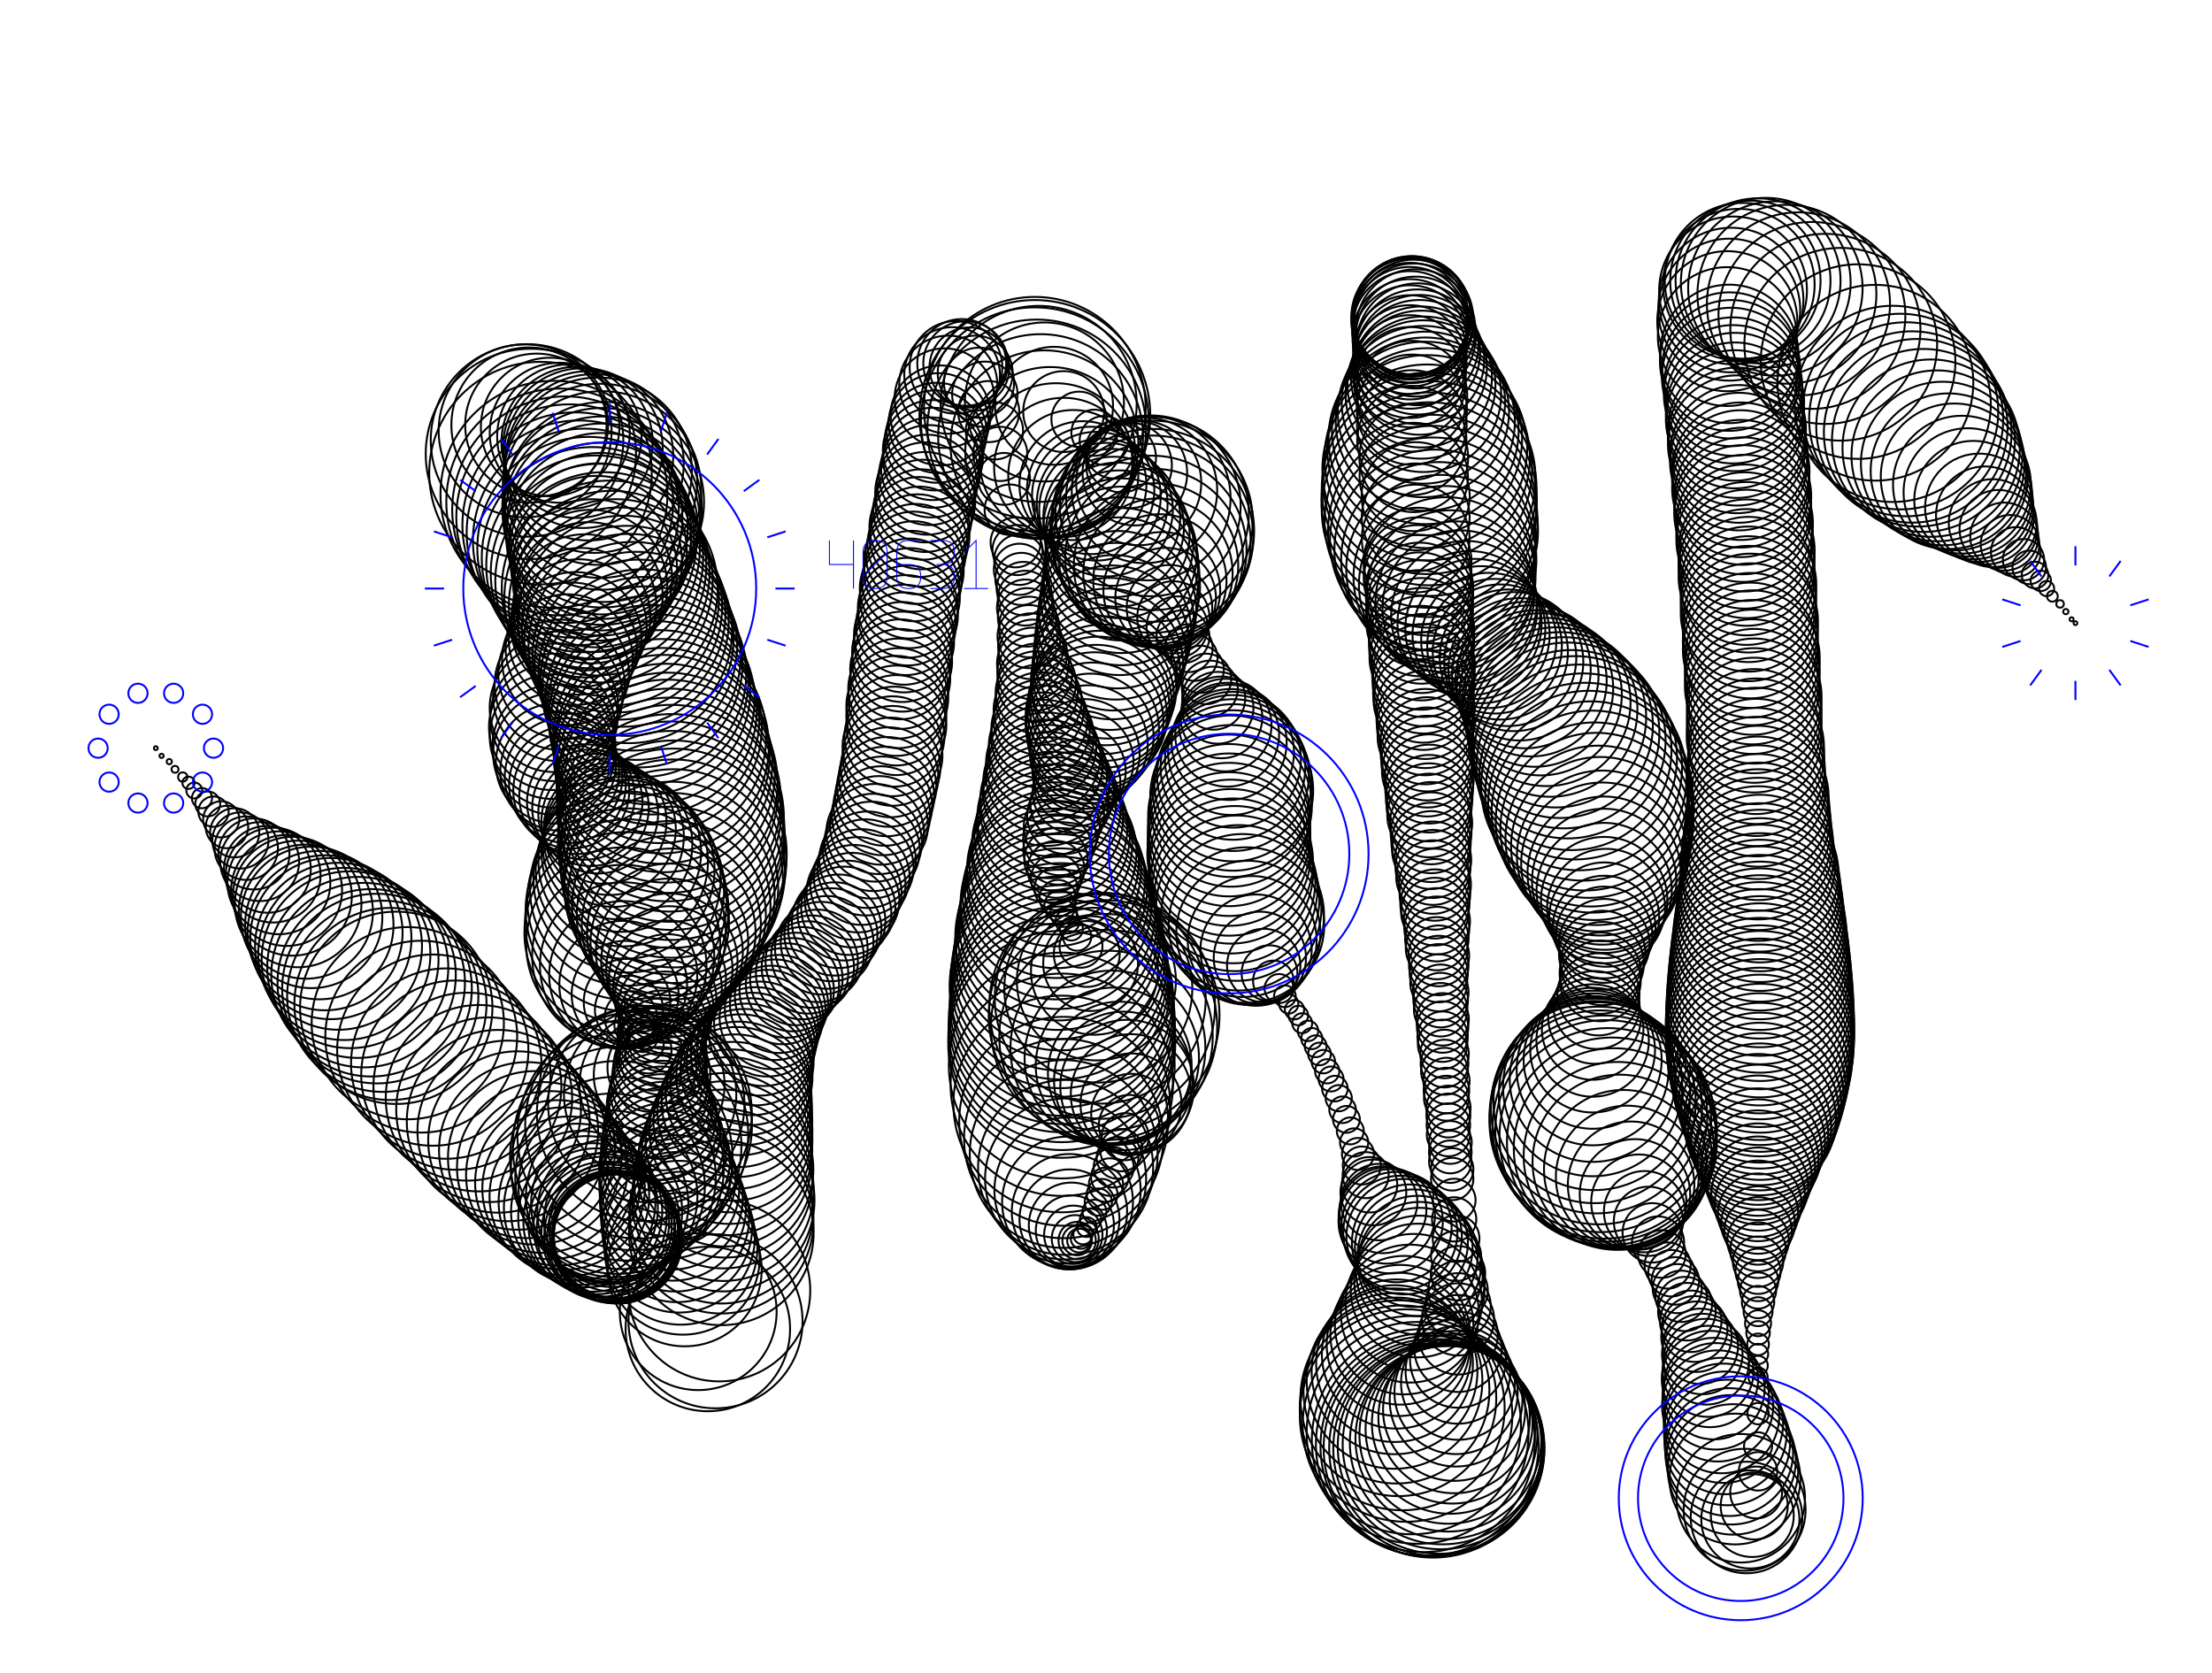 <svg version="1.1" width="1150" height="870" xmlns="http://www.w3.org/2000/svg">
  <!-- Seed: 4856782875531384597 -->
  <g stroke="black" fill="none">
    <circle cx="81" cy="389.0" r="1"/>
    <circle cx="84.0" cy="393.0" r="1.09"/>
    <circle cx="88.0" cy="396.0" r="1.36"/>
    <circle cx="91.0" cy="400.0" r="1.8"/>
    <circle cx="95.0" cy="404.0" r="2.41"/>
    <circle cx="98.0" cy="407.0" r="3.2"/>
    <circle cx="101.0" cy="411.0" r="4.14"/>
    <circle cx="105.0" cy="415.0" r="5.25"/>
    <circle cx="108.0" cy="418.0" r="6.49"/>
    <circle cx="111.0" cy="422.0" r="7.88"/>
    <circle cx="115.0" cy="426.0" r="9.4"/>
    <circle cx="118.0" cy="430.0" r="11.03"/>
    <circle cx="122.0" cy="433.0" r="12.77"/>
    <circle cx="125.0" cy="437.0" r="14.6"/>
    <circle cx="128.0" cy="441.0" r="16.51"/>
    <circle cx="132.0" cy="444.0" r="18.49"/>
    <circle cx="135.0" cy="448.0" r="20.51"/>
    <circle cx="139.0" cy="452.0" r="22.58"/>
    <circle cx="142.0" cy="455.0" r="24.66"/>
    <circle cx="145.0" cy="459.0" r="26.75"/>
    <circle cx="149.0" cy="463.0" r="28.83"/>
    <circle cx="152.0" cy="466.0" r="30.89"/>
    <circle cx="155.0" cy="470.0" r="32.91"/>
    <circle cx="159.0" cy="474.0" r="34.87"/>
    <circle cx="162.0" cy="477.0" r="36.77"/>
    <circle cx="166.0" cy="481.0" r="38.58"/>
    <circle cx="169.0" cy="485.0" r="40.3"/>
    <circle cx="172.0" cy="488.0" r="41.91"/>
    <circle cx="176.0" cy="492.0" r="43.4"/>
    <circle cx="179.0" cy="496.0" r="44.76"/>
    <circle cx="182.0" cy="499.0" r="45.98"/>
    <circle cx="186.0" cy="503.0" r="47.06"/>
    <circle cx="189.0" cy="507.0" r="47.97"/>
    <circle cx="193.0" cy="511.0" r="48.72"/>
    <circle cx="196.0" cy="514.0" r="49.3"/>
    <circle cx="199.0" cy="518.0" r="49.71"/>
    <circle cx="203.0" cy="522.0" r="49.94"/>
    <circle cx="206.0" cy="524.0" r="50"/>
    <circle cx="212.0" cy="532.0" r="49.97"/>
    <circle cx="219.0" cy="539.0" r="49.87"/>
    <circle cx="225.0" cy="546.0" r="49.71"/>
    <circle cx="232.0" cy="553.0" r="49.49"/>
    <circle cx="237.0" cy="559.0" r="49.2"/>
    <circle cx="243.0" cy="565.0" r="48.86"/>
    <circle cx="249.0" cy="571.0" r="48.46"/>
    <circle cx="254.0" cy="577.0" r="48.01"/>
    <circle cx="259.0" cy="583.0" r="47.51"/>
    <circle cx="264.0" cy="588.0" r="46.96"/>
    <circle cx="269.0" cy="593.0" r="46.38"/>
    <circle cx="274.0" cy="598.0" r="45.75"/>
    <circle cx="278.0" cy="602.0" r="45.09"/>
    <circle cx="282.0" cy="607.0" r="44.41"/>
    <circle cx="286.0" cy="611.0" r="43.7"/>
    <circle cx="290.0" cy="615.0" r="42.98"/>
    <circle cx="293.0" cy="618.0" r="42.24"/>
    <circle cx="296.0" cy="622.0" r="41.5"/>
    <circle cx="300.0" cy="625.0" r="40.76"/>
    <circle cx="302.0" cy="628.0" r="40.02"/>
    <circle cx="305.0" cy="630.0" r="39.3"/>
    <circle cx="308.0" cy="633.0" r="38.59"/>
    <circle cx="310.0" cy="635.0" r="37.91"/>
    <circle cx="312.0" cy="637.0" r="37.25"/>
    <circle cx="314.0" cy="638.0" r="36.62"/>
    <circle cx="315.0" cy="640.0" r="36.04"/>
    <circle cx="317.0" cy="641.0" r="35.49"/>
    <circle cx="318.0" cy="642.0" r="34.99"/>
    <circle cx="319.0" cy="643.0" r="34.54"/>
    <circle cx="320.0" cy="643.0" r="34.14"/>
    <circle cx="321.0" cy="644.0" r="33.8"/>
    <circle cx="321.0" cy="644.0" r="33.51"/>
    <circle cx="321.0" cy="644.0" r="33.29"/>
    <circle cx="321.0" cy="643.0" r="33.13"/>
    <circle cx="321.0" cy="642.0" r="33.03"/>
    <circle cx="320.0" cy="642.0" r="33"/>
    <circle cx="319.0" cy="638.0" r="33.55"/>
    <circle cx="318.0" cy="634.0" r="35.14"/>
    <circle cx="317.0" cy="630.0" r="37.66"/>
    <circle cx="317.0" cy="626.0" r="40.89"/>
    <circle cx="318.0" cy="622.0" r="44.58"/>
    <circle cx="318.0" cy="617.0" r="48.42"/>
    <circle cx="320.0" cy="612.0" r="52.11"/>
    <circle cx="321.0" cy="607.0" r="55.34"/>
    <circle cx="323.0" cy="602.0" r="57.86"/>
    <circle cx="326.0" cy="596.0" r="59.45"/>
    <circle cx="329.0" cy="590.0" r="60"/>
    <circle cx="332.0" cy="585.0" r="58.95"/>
    <circle cx="335.0" cy="579.0" r="55.87"/>
    <circle cx="336.0" cy="574.0" r="51.03"/>
    <circle cx="338.0" cy="569.0" r="44.8"/>
    <circle cx="339.0" cy="564.0" r="37.7"/>
    <circle cx="339.0" cy="559.0" r="30.3"/>
    <circle cx="339.0" cy="555.0" r="23.2"/>
    <circle cx="339.0" cy="550.0" r="16.97"/>
    <circle cx="337.0" cy="546.0" r="12.13"/>
    <circle cx="336.0" cy="543.0" r="9.05"/>
    <circle cx="334.0" cy="539.0" r="8"/>
    <circle cx="332.0" cy="536.0" r="8.65"/>
    <circle cx="330.0" cy="533.0" r="10.58"/>
    <circle cx="328.0" cy="529.0" r="13.66"/>
    <circle cx="327.0" cy="525.0" r="17.72"/>
    <circle cx="326.0" cy="521.0" r="22.52"/>
    <circle cx="325.0" cy="517.0" r="27.79"/>
    <circle cx="324.0" cy="512.0" r="33.21"/>
    <circle cx="324.0" cy="507.0" r="38.48"/>
    <circle cx="324.0" cy="502.0" r="43.28"/>
    <circle cx="324.0" cy="497.0" r="47.34"/>
    <circle cx="324.0" cy="491.0" r="50.42"/>
    <circle cx="325.0" cy="485.0" r="52.35"/>
    <circle cx="326.0" cy="479.0" r="53"/>
    <circle cx="326.0" cy="473.0" r="52.71"/>
    <circle cx="326.0" cy="468.0" r="51.86"/>
    <circle cx="326.0" cy="462.0" r="50.49"/>
    <circle cx="326.0" cy="457.0" r="48.67"/>
    <circle cx="325.0" cy="452.0" r="46.49"/>
    <circle cx="324.0" cy="448.0" r="44.06"/>
    <circle cx="323.0" cy="443.0" r="41.5"/>
    <circle cx="321.0" cy="439.0" r="38.94"/>
    <circle cx="319.0" cy="435.0" r="36.51"/>
    <circle cx="317.0" cy="431.0" r="34.33"/>
    <circle cx="314.0" cy="427.0" r="32.51"/>
    <circle cx="311.0" cy="423.0" r="31.14"/>
    <circle cx="307.0" cy="420.0" r="30.29"/>
    <circle cx="304.0" cy="417.0" r="30"/>
    <circle cx="300.0" cy="414.0" r="30.04"/>
    <circle cx="297.0" cy="411.0" r="30.15"/>
    <circle cx="295.0" cy="408.0" r="30.34"/>
    <circle cx="293.0" cy="404.0" r="30.59"/>
    <circle cx="291.0" cy="401.0" r="30.89"/>
    <circle cx="289.0" cy="397.0" r="31.23"/>
    <circle cx="288.0" cy="392.0" r="31.61"/>
    <circle cx="288.0" cy="388.0" r="32.0"/>
    <circle cx="287.0" cy="383.0" r="32.39"/>
    <circle cx="287.0" cy="378.0" r="32.77"/>
    <circle cx="288.0" cy="373.0" r="33.11"/>
    <circle cx="288.0" cy="368.0" r="33.41"/>
    <circle cx="290.0" cy="362.0" r="33.66"/>
    <circle cx="291.0" cy="356.0" r="33.85"/>
    <circle cx="293.0" cy="350.0" r="33.96"/>
    <circle cx="295.0" cy="343.0" r="34"/>
    <circle cx="297.0" cy="337.0" r="34.14"/>
    <circle cx="299.0" cy="332.0" r="34.54"/>
    <circle cx="301.0" cy="326.0" r="35.21"/>
    <circle cx="302.0" cy="321.0" r="36.11"/>
    <circle cx="304.0" cy="315.0" r="37.21"/>
    <circle cx="306.0" cy="310.0" r="38.5"/>
    <circle cx="307.0" cy="305.0" r="39.92"/>
    <circle cx="308.0" cy="301.0" r="41.44"/>
    <circle cx="309.0" cy="296.0" r="43.0"/>
    <circle cx="310.0" cy="292.0" r="44.56"/>
    <circle cx="311.0" cy="287.0" r="46.08"/>
    <circle cx="312.0" cy="283.0" r="47.5"/>
    <circle cx="312.0" cy="279.0" r="48.79"/>
    <circle cx="313.0" cy="275.0" r="49.89"/>
    <circle cx="313.0" cy="271.0" r="50.79"/>
    <circle cx="313.0" cy="268.0" r="51.46"/>
    <circle cx="313.0" cy="264.0" r="51.86"/>
    <circle cx="314.0" cy="261.0" r="52"/>
    <circle cx="313.0" cy="255.0" r="51.61"/>
    <circle cx="312.0" cy="250.0" r="50.47"/>
    <circle cx="311.0" cy="245.0" r="48.7"/>
    <circle cx="309.0" cy="241.0" r="46.47"/>
    <circle cx="306.0" cy="237.0" r="44.0"/>
    <circle cx="303.0" cy="233.0" r="41.53"/>
    <circle cx="300.0" cy="230.0" r="39.3"/>
    <circle cx="296.0" cy="227.0" r="37.53"/>
    <circle cx="291.0" cy="225.0" r="36.39"/>
    <circle cx="286.0" cy="222.0" r="36"/>
    <circle cx="279.0" cy="221.0" r="37.14"/>
    <circle cx="275.0" cy="221.0" r="40.33"/>
    <circle cx="273.0" cy="224.0" r="44.94"/>
    <circle cx="274.0" cy="229.0" r="50.06"/>
    <circle cx="276.0" cy="236.0" r="54.67"/>
    <circle cx="281.0" cy="246.0" r="57.86"/>
    <circle cx="288.0" cy="257.0" r="59"/>
    <circle cx="291.0" cy="261.0" r="58.97"/>
    <circle cx="294.0" cy="265.0" r="58.9"/>
    <circle cx="296.0" cy="269.0" r="58.77"/>
    <circle cx="299.0" cy="273.0" r="58.6"/>
    <circle cx="301.0" cy="277.0" r="58.39"/>
    <circle cx="304.0" cy="281.0" r="58.14"/>
    <circle cx="306.0" cy="285.0" r="57.85"/>
    <circle cx="308.0" cy="290.0" r="57.54"/>
    <circle cx="310.0" cy="294.0" r="57.2"/>
    <circle cx="312.0" cy="298.0" r="56.86"/>
    <circle cx="314.0" cy="302.0" r="56.5"/>
    <circle cx="317.0" cy="306.0" r="56.14"/>
    <circle cx="318.0" cy="311.0" r="55.8"/>
    <circle cx="320.0" cy="315.0" r="55.46"/>
    <circle cx="322.0" cy="319.0" r="55.15"/>
    <circle cx="324.0" cy="323.0" r="54.86"/>
    <circle cx="326.0" cy="328.0" r="54.61"/>
    <circle cx="327.0" cy="332.0" r="54.4"/>
    <circle cx="329.0" cy="336.0" r="54.23"/>
    <circle cx="331.0" cy="341.0" r="54.1"/>
    <circle cx="332.0" cy="345.0" r="54.03"/>
    <circle cx="334.0" cy="350.0" r="54"/>
    <circle cx="335.0" cy="354.0" r="54.03"/>
    <circle cx="336.0" cy="359.0" r="54.12"/>
    <circle cx="338.0" cy="364.0" r="54.27"/>
    <circle cx="339.0" cy="369.0" r="54.48"/>
    <circle cx="340.0" cy="374.0" r="54.73"/>
    <circle cx="341.0" cy="378.0" r="55.03"/>
    <circle cx="343.0" cy="383.0" r="55.37"/>
    <circle cx="344.0" cy="388.0" r="55.73"/>
    <circle cx="344.0" cy="393.0" r="56.11"/>
    <circle cx="345.0" cy="397.0" r="56.5"/>
    <circle cx="346.0" cy="402.0" r="56.89"/>
    <circle cx="347.0" cy="407.0" r="57.27"/>
    <circle cx="347.0" cy="411.0" r="57.63"/>
    <circle cx="348.0" cy="416.0" r="57.97"/>
    <circle cx="348.0" cy="421.0" r="58.27"/>
    <circle cx="349.0" cy="425.0" r="58.52"/>
    <circle cx="349.0" cy="430.0" r="58.73"/>
    <circle cx="349.0" cy="434.0" r="58.88"/>
    <circle cx="349.0" cy="439.0" r="58.97"/>
    <circle cx="350.0" cy="444.0" r="59"/>
    <circle cx="350.0" cy="448.0" r="58.78"/>
    <circle cx="350.0" cy="453.0" r="58.12"/>
    <circle cx="350.0" cy="457.0" r="57.04"/>
    <circle cx="349.0" cy="462.0" r="55.56"/>
    <circle cx="349.0" cy="466.0" r="53.73"/>
    <circle cx="349.0" cy="471.0" r="51.58"/>
    <circle cx="349.0" cy="476.0" r="49.17"/>
    <circle cx="349.0" cy="481.0" r="46.56"/>
    <circle cx="349.0" cy="485.0" r="43.82"/>
    <circle cx="348.0" cy="490.0" r="41.0"/>
    <circle cx="348.0" cy="495.0" r="38.18"/>
    <circle cx="348.0" cy="500.0" r="35.44"/>
    <circle cx="348.0" cy="504.0" r="32.83"/>
    <circle cx="347.0" cy="509.0" r="30.42"/>
    <circle cx="347.0" cy="514.0" r="28.27"/>
    <circle cx="346.0" cy="519.0" r="26.44"/>
    <circle cx="346.0" cy="524.0" r="24.96"/>
    <circle cx="346.0" cy="529.0" r="23.88"/>
    <circle cx="345.0" cy="534.0" r="23.22"/>
    <circle cx="344.0" cy="538.0" r="23"/>
    <circle cx="344.0" cy="542.0" r="23.06"/>
    <circle cx="344.0" cy="546.0" r="23.25"/>
    <circle cx="344.0" cy="550.0" r="23.55"/>
    <circle cx="343.0" cy="554.0" r="23.97"/>
    <circle cx="343.0" cy="558.0" r="24.5"/>
    <circle cx="343.0" cy="563.0" r="25.14"/>
    <circle cx="343.0" cy="567.0" r="25.86"/>
    <circle cx="343.0" cy="571.0" r="26.67"/>
    <circle cx="343.0" cy="575.0" r="27.55"/>
    <circle cx="344.0" cy="580.0" r="28.49"/>
    <circle cx="344.0" cy="584.0" r="29.47"/>
    <circle cx="344.0" cy="589.0" r="30.48"/>
    <circle cx="345.0" cy="594.0" r="31.5"/>
    <circle cx="345.0" cy="598.0" r="32.52"/>
    <circle cx="346.0" cy="603.0" r="33.53"/>
    <circle cx="346.0" cy="608.0" r="34.51"/>
    <circle cx="347.0" cy="613.0" r="35.45"/>
    <circle cx="348.0" cy="618.0" r="36.33"/>
    <circle cx="349.0" cy="623.0" r="37.14"/>
    <circle cx="350.0" cy="628.0" r="37.86"/>
    <circle cx="351.0" cy="633.0" r="38.5"/>
    <circle cx="352.0" cy="638.0" r="39.03"/>
    <circle cx="353.0" cy="643.0" r="39.45"/>
    <circle cx="354.0" cy="649.0" r="39.75"/>
    <circle cx="355.0" cy="654.0" r="39.94"/>
    <circle cx="356.0" cy="660.0" r="40"/>
    <circle cx="363.0" cy="682.0" r="40.76"/>
    <circle cx="368.0" cy="691.0" r="42.76"/>
    <circle cx="372.0" cy="687.0" r="45.24"/>
    <circle cx="374.0" cy="671.0" r="47.24"/>
    <circle cx="375.0" cy="641.0" r="48"/>
    <circle cx="375.0" cy="635.0" r="47.94"/>
    <circle cx="375.0" cy="630.0" r="47.75"/>
    <circle cx="376.0" cy="624.0" r="47.45"/>
    <circle cx="376.0" cy="619.0" r="47.03"/>
    <circle cx="376.0" cy="613.0" r="46.49"/>
    <circle cx="377.0" cy="608.0" r="45.85"/>
    <circle cx="377.0" cy="603.0" r="45.11"/>
    <circle cx="378.0" cy="598.0" r="44.27"/>
    <circle cx="379.0" cy="593.0" r="43.35"/>
    <circle cx="380.0" cy="588.0" r="42.35"/>
    <circle cx="381.0" cy="583.0" r="41.28"/>
    <circle cx="382.0" cy="578.0" r="40.17"/>
    <circle cx="383.0" cy="573.0" r="39.01"/>
    <circle cx="384.0" cy="569.0" r="37.82"/>
    <circle cx="385.0" cy="564.0" r="36.61"/>
    <circle cx="387.0" cy="560.0" r="35.39"/>
    <circle cx="388.0" cy="556.0" r="34.18"/>
    <circle cx="390.0" cy="552.0" r="32.99"/>
    <circle cx="391.0" cy="548.0" r="31.83"/>
    <circle cx="393.0" cy="544.0" r="30.72"/>
    <circle cx="395.0" cy="540.0" r="29.65"/>
    <circle cx="397.0" cy="536.0" r="28.65"/>
    <circle cx="399.0" cy="532.0" r="27.73"/>
    <circle cx="401.0" cy="529.0" r="26.89"/>
    <circle cx="403.0" cy="525.0" r="26.15"/>
    <circle cx="405.0" cy="522.0" r="25.51"/>
    <circle cx="407.0" cy="518.0" r="24.97"/>
    <circle cx="409.0" cy="515.0" r="24.55"/>
    <circle cx="412.0" cy="512.0" r="24.25"/>
    <circle cx="414.0" cy="509.0" r="24.06"/>
    <circle cx="417.0" cy="506.0" r="24"/>
    <circle cx="420.0" cy="503.0" r="24.01"/>
    <circle cx="422.0" cy="500.0" r="24.02"/>
    <circle cx="425.0" cy="497.0" r="24.05"/>
    <circle cx="427.0" cy="493.0" r="24.09"/>
    <circle cx="430.0" cy="490.0" r="24.13"/>
    <circle cx="432.0" cy="486.0" r="24.19"/>
    <circle cx="434.0" cy="483.0" r="24.26"/>
    <circle cx="436.0" cy="479.0" r="24.33"/>
    <circle cx="439.0" cy="475.0" r="24.41"/>
    <circle cx="441.0" cy="472.0" r="24.5"/>
    <circle cx="443.0" cy="468.0" r="24.59"/>
    <circle cx="444.0" cy="464.0" r="24.69"/>
    <circle cx="446.0" cy="460.0" r="24.79"/>
    <circle cx="448.0" cy="456.0" r="24.9"/>
    <circle cx="450.0" cy="451.0" r="25.0"/>
    <circle cx="451.0" cy="447.0" r="25.1"/>
    <circle cx="453.0" cy="442.0" r="25.21"/>
    <circle cx="454.0" cy="438.0" r="25.31"/>
    <circle cx="455.0" cy="433.0" r="25.41"/>
    <circle cx="457.0" cy="429.0" r="25.5"/>
    <circle cx="458.0" cy="424.0" r="25.59"/>
    <circle cx="459.0" cy="419.0" r="25.67"/>
    <circle cx="460.0" cy="414.0" r="25.74"/>
    <circle cx="461.0" cy="409.0" r="25.81"/>
    <circle cx="462.0" cy="404.0" r="25.87"/>
    <circle cx="463.0" cy="399.0" r="25.91"/>
    <circle cx="464.0" cy="393.0" r="25.95"/>
    <circle cx="464.0" cy="388.0" r="25.98"/>
    <circle cx="465.0" cy="383.0" r="25.99"/>
    <circle cx="466.0" cy="377.0" r="26"/>
    <circle cx="466.0" cy="372.0" r="26.0"/>
    <circle cx="466.0" cy="367.0" r="26.0"/>
    <circle cx="467.0" cy="363.0" r="26.0"/>
    <circle cx="467.0" cy="358.0" r="26.0"/>
    <circle cx="468.0" cy="353.0" r="26.0"/>
    <circle cx="468.0" cy="348.0" r="26.0"/>
    <circle cx="469.0" cy="344.0" r="26.0"/>
    <circle cx="469.0" cy="339.0" r="26.0"/>
    <circle cx="470.0" cy="334.0" r="26.0"/>
    <circle cx="470.0" cy="330.0" r="26.0"/>
    <circle cx="471.0" cy="325.0" r="26.0"/>
    <circle cx="472.0" cy="320.0" r="26.0"/>
    <circle cx="472.0" cy="316.0" r="26.0"/>
    <circle cx="473.0" cy="311.0" r="26.0"/>
    <circle cx="473.0" cy="306.0" r="26.0"/>
    <circle cx="474.0" cy="302.0" r="26.0"/>
    <circle cx="475.0" cy="297.0" r="26.0"/>
    <circle cx="475.0" cy="292.0" r="26.0"/>
    <circle cx="476.0" cy="288.0" r="26.0"/>
    <circle cx="477.0" cy="283.0" r="26.0"/>
    <circle cx="478.0" cy="279.0" r="26.0"/>
    <circle cx="478.0" cy="274.0" r="26.0"/>
    <circle cx="479.0" cy="270.0" r="26.0"/>
    <circle cx="480.0" cy="265.0" r="26.0"/>
    <circle cx="481.0" cy="261.0" r="26.0"/>
    <circle cx="481.0" cy="256.0" r="26.0"/>
    <circle cx="482.0" cy="252.0" r="26.0"/>
    <circle cx="483.0" cy="247.0" r="26.0"/>
    <circle cx="484.0" cy="243.0" r="26.0"/>
    <circle cx="485.0" cy="238.0" r="26.0"/>
    <circle cx="485.0" cy="234.0" r="26.0"/>
    <circle cx="486.0" cy="229.0" r="26.0"/>
    <circle cx="487.0" cy="225.0" r="26.0"/>
    <circle cx="488.0" cy="220.0" r="26.0"/>
    <circle cx="489.0" cy="216.0" r="26"/>
    <circle cx="491.0" cy="207.0" r="25.88"/>
    <circle cx="493.0" cy="200.0" r="25.51"/>
    <circle cx="495.0" cy="195.0" r="24.9"/>
    <circle cx="497.0" cy="191.0" r="24.1"/>
    <circle cx="500.0" cy="189.0" r="23.11"/>
    <circle cx="502.0" cy="189.0" r="21.99"/>
    <circle cx="504.0" cy="191.0" r="20.77"/>
    <circle cx="507.0" cy="194.0" r="19.5"/>
    <circle cx="509.0" cy="199.0" r="18.23"/>
    <circle cx="512.0" cy="205.0" r="17.01"/>
    <circle cx="514.0" cy="214.0" r="15.89"/>
    <circle cx="517.0" cy="224.0" r="14.9"/>
    <circle cx="520.0" cy="236.0" r="14.1"/>
    <circle cx="522.0" cy="249.0" r="13.49"/>
    <circle cx="525.0" cy="265.0" r="13.12"/>
    <circle cx="528.0" cy="282.0" r="13"/>
    <circle cx="529.0" cy="286.0" r="13.03"/>
    <circle cx="530.0" cy="291.0" r="13.14"/>
    <circle cx="530.0" cy="296.0" r="13.31"/>
    <circle cx="531.0" cy="301.0" r="13.56"/>
    <circle cx="532.0" cy="306.0" r="13.87"/>
    <circle cx="533.0" cy="311.0" r="14.25"/>
    <circle cx="533.0" cy="316.0" r="14.69"/>
    <circle cx="534.0" cy="321.0" r="15.2"/>
    <circle cx="535.0" cy="326.0" r="15.77"/>
    <circle cx="535.0" cy="331.0" r="16.41"/>
    <circle cx="536.0" cy="336.0" r="17.1"/>
    <circle cx="537.0" cy="340.0" r="17.85"/>
    <circle cx="537.0" cy="345.0" r="18.66"/>
    <circle cx="538.0" cy="350.0" r="19.51"/>
    <circle cx="539.0" cy="355.0" r="20.42"/>
    <circle cx="539.0" cy="360.0" r="21.38"/>
    <circle cx="540.0" cy="364.0" r="22.38"/>
    <circle cx="540.0" cy="369.0" r="23.42"/>
    <circle cx="541.0" cy="374.0" r="24.5"/>
    <circle cx="541.0" cy="379.0" r="25.61"/>
    <circle cx="542.0" cy="383.0" r="26.76"/>
    <circle cx="542.0" cy="388.0" r="27.94"/>
    <circle cx="543.0" cy="393.0" r="29.13"/>
    <circle cx="543.0" cy="397.0" r="30.35"/>
    <circle cx="544.0" cy="402.0" r="31.59"/>
    <circle cx="544.0" cy="407.0" r="32.84"/>
    <circle cx="545.0" cy="411.0" r="34.1"/>
    <circle cx="545.0" cy="416.0" r="35.37"/>
    <circle cx="546.0" cy="420.0" r="36.63"/>
    <circle cx="546.0" cy="425.0" r="37.9"/>
    <circle cx="547.0" cy="430.0" r="39.16"/>
    <circle cx="547.0" cy="434.0" r="40.41"/>
    <circle cx="547.0" cy="439.0" r="41.65"/>
    <circle cx="548.0" cy="443.0" r="42.87"/>
    <circle cx="548.0" cy="448.0" r="44.06"/>
    <circle cx="548.0" cy="452.0" r="45.24"/>
    <circle cx="549.0" cy="457.0" r="46.39"/>
    <circle cx="549.0" cy="461.0" r="47.5"/>
    <circle cx="549.0" cy="465.0" r="48.58"/>
    <circle cx="549.0" cy="470.0" r="49.62"/>
    <circle cx="550.0" cy="474.0" r="50.62"/>
    <circle cx="550.0" cy="479.0" r="51.58"/>
    <circle cx="550.0" cy="483.0" r="52.49"/>
    <circle cx="550.0" cy="487.0" r="53.34"/>
    <circle cx="551.0" cy="492.0" r="54.15"/>
    <circle cx="551.0" cy="496.0" r="54.9"/>
    <circle cx="551.0" cy="501.0" r="55.59"/>
    <circle cx="551.0" cy="505.0" r="56.23"/>
    <circle cx="551.0" cy="509.0" r="56.8"/>
    <circle cx="551.0" cy="513.0" r="57.31"/>
    <circle cx="552.0" cy="518.0" r="57.75"/>
    <circle cx="552.0" cy="522.0" r="58.13"/>
    <circle cx="552.0" cy="526.0" r="58.44"/>
    <circle cx="552.0" cy="530.0" r="58.69"/>
    <circle cx="552.0" cy="535.0" r="58.86"/>
    <circle cx="552.0" cy="539.0" r="58.97"/>
    <circle cx="552.0" cy="543.0" r="59"/>
    <circle cx="552.0" cy="554.0" r="58.7"/>
    <circle cx="552.0" cy="564.0" r="57.8"/>
    <circle cx="552.0" cy="574.0" r="56.33"/>
    <circle cx="553.0" cy="583.0" r="54.31"/>
    <circle cx="553.0" cy="592.0" r="51.79"/>
    <circle cx="553.0" cy="600.0" r="48.83"/>
    <circle cx="554.0" cy="607.0" r="45.5"/>
    <circle cx="554.0" cy="613.0" r="41.86"/>
    <circle cx="555.0" cy="619.0" r="38.01"/>
    <circle cx="555.0" cy="625.0" r="34.02"/>
    <circle cx="556.0" cy="630.0" r="29.98"/>
    <circle cx="556.0" cy="634.0" r="25.99"/>
    <circle cx="557.0" cy="637.0" r="22.14"/>
    <circle cx="557.0" cy="640.0" r="18.5"/>
    <circle cx="558.0" cy="642.0" r="15.17"/>
    <circle cx="559.0" cy="644.0" r="12.21"/>
    <circle cx="560.0" cy="645.0" r="9.69"/>
    <circle cx="560.0" cy="645.0" r="7.67"/>
    <circle cx="561.0" cy="645.0" r="6.2"/>
    <circle cx="562.0" cy="644.0" r="5.3"/>
    <circle cx="563.0" cy="642.0" r="5"/>
    <circle cx="565.0" cy="638.0" r="5.15"/>
    <circle cx="567.0" cy="634.0" r="5.57"/>
    <circle cx="569.0" cy="630.0" r="6.24"/>
    <circle cx="571.0" cy="625.0" r="7.07"/>
    <circle cx="573.0" cy="621.0" r="8.0"/>
    <circle cx="575.0" cy="616.0" r="8.93"/>
    <circle cx="577.0" cy="612.0" r="9.76"/>
    <circle cx="579.0" cy="607.0" r="10.43"/>
    <circle cx="581.0" cy="602.0" r="10.85"/>
    <circle cx="583.0" cy="598.0" r="11"/>
    <circle cx="585.0" cy="591.0" r="12.24"/>
    <circle cx="587.0" cy="585.0" r="15.71"/>
    <circle cx="588.0" cy="579.0" r="20.72"/>
    <circle cx="588.0" cy="574.0" r="26.28"/>
    <circle cx="588.0" cy="569.0" r="31.29"/>
    <circle cx="586.0" cy="565.0" r="34.76"/>
    <circle cx="584.0" cy="562.0" r="36"/>
    <circle cx="582.0" cy="558.0" r="37.19"/>
    <circle cx="579.0" cy="554.0" r="40.52"/>
    <circle cx="578.0" cy="550.0" r="45.33"/>
    <circle cx="576.0" cy="545.0" r="50.67"/>
    <circle cx="575.0" cy="539.0" r="55.48"/>
    <circle cx="574.0" cy="534.0" r="58.81"/>
    <circle cx="574.0" cy="528.0" r="60"/>
    <circle cx="573.0" cy="523.0" r="58.68"/>
    <circle cx="572.0" cy="519.0" r="54.84"/>
    <circle cx="571.0" cy="514.0" r="48.87"/>
    <circle cx="570.0" cy="510.0" r="41.34"/>
    <circle cx="569.0" cy="505.0" r="33.0"/>
    <circle cx="567.0" cy="501.0" r="24.66"/>
    <circle cx="565.0" cy="496.0" r="17.13"/>
    <circle cx="562.0" cy="492.0" r="11.16"/>
    <circle cx="560.0" cy="487.0" r="7.32"/>
    <circle cx="557.0" cy="483.0" r="6"/>
    <circle cx="555.0" cy="479.0" r="6.24"/>
    <circle cx="553.0" cy="475.0" r="6.94"/>
    <circle cx="551.0" cy="471.0" r="8.05"/>
    <circle cx="550.0" cy="467.0" r="9.5"/>
    <circle cx="549.0" cy="462.0" r="11.19"/>
    <circle cx="549.0" cy="457.0" r="13.0"/>
    <circle cx="549.0" cy="452.0" r="14.81"/>
    <circle cx="549.0" cy="447.0" r="16.5"/>
    <circle cx="550.0" cy="442.0" r="17.95"/>
    <circle cx="551.0" cy="436.0" r="19.06"/>
    <circle cx="552.0" cy="430.0" r="19.76"/>
    <circle cx="554.0" cy="424.0" r="20"/>
    <circle cx="556.0" cy="418.0" r="20.29"/>
    <circle cx="558.0" cy="412.0" r="21.14"/>
    <circle cx="560.0" cy="407.0" r="22.49"/>
    <circle cx="561.0" cy="401.0" r="24.25"/>
    <circle cx="563.0" cy="396.0" r="26.3"/>
    <circle cx="564.0" cy="392.0" r="28.5"/>
    <circle cx="566.0" cy="387.0" r="30.7"/>
    <circle cx="567.0" cy="383.0" r="32.75"/>
    <circle cx="568.0" cy="379.0" r="34.51"/>
    <circle cx="569.0" cy="375.0" r="35.86"/>
    <circle cx="570.0" cy="372.0" r="36.71"/>
    <circle cx="571.0" cy="368.0" r="37"/>
    <circle cx="572.0" cy="365.0" r="37.07"/>
    <circle cx="573.0" cy="362.0" r="37.27"/>
    <circle cx="574.0" cy="358.0" r="37.59"/>
    <circle cx="574.0" cy="354.0" r="38.0"/>
    <circle cx="575.0" cy="349.0" r="38.48"/>
    <circle cx="576.0" cy="345.0" r="39.0"/>
    <circle cx="577.0" cy="340.0" r="39.52"/>
    <circle cx="578.0" cy="334.0" r="40.0"/>
    <circle cx="579.0" cy="329.0" r="40.41"/>
    <circle cx="580.0" cy="323.0" r="40.73"/>
    <circle cx="581.0" cy="317.0" r="40.93"/>
    <circle cx="582.0" cy="310.0" r="41"/>
    <circle cx="583.0" cy="305.0" r="40.88"/>
    <circle cx="583.0" cy="299.0" r="40.54"/>
    <circle cx="583.0" cy="293.0" r="39.99"/>
    <circle cx="583.0" cy="288.0" r="39.27"/>
    <circle cx="582.0" cy="283.0" r="38.42"/>
    <circle cx="581.0" cy="278.0" r="37.48"/>
    <circle cx="579.0" cy="274.0" r="36.52"/>
    <circle cx="578.0" cy="269.0" r="35.58"/>
    <circle cx="575.0" cy="265.0" r="34.73"/>
    <circle cx="573.0" cy="262.0" r="34.01"/>
    <circle cx="570.0" cy="258.0" r="33.46"/>
    <circle cx="567.0" cy="255.0" r="33.12"/>
    <circle cx="563.0" cy="252.0" r="33"/>
    <circle cx="558.0" cy="247.0" r="33.81"/>
    <circle cx="553.0" cy="243.0" r="36.16"/>
    <circle cx="549.0" cy="239.0" r="39.75"/>
    <circle cx="546.0" cy="235.0" r="44.16"/>
    <circle cx="543.0" cy="231.0" r="48.84"/>
    <circle cx="541.0" cy="227.0" r="53.25"/>
    <circle cx="539.0" cy="223.0" r="56.84"/>
    <circle cx="538.0" cy="219.0" r="59.19"/>
    <circle cx="538.0" cy="216.0" r="60"/>
    <circle cx="538.0" cy="212.0" r="57.62"/>
    <circle cx="540.0" cy="210.0" r="50.96"/>
    <circle cx="543.0" cy="209.0" r="41.34"/>
    <circle cx="548.0" cy="211.0" r="30.66"/>
    <circle cx="553.0" cy="214.0" r="21.04"/>
    <circle cx="561.0" cy="218.0" r="14.38"/>
    <circle cx="569.0" cy="225.0" r="12"/>
    <circle cx="574.0" cy="229.0" r="12.7"/>
    <circle cx="579.0" cy="234.0" r="14.75"/>
    <circle cx="583.0" cy="238.0" r="18.0"/>
    <circle cx="587.0" cy="242.0" r="22.25"/>
    <circle cx="590.0" cy="246.0" r="27.19"/>
    <circle cx="592.0" cy="251.0" r="32.5"/>
    <circle cx="595.0" cy="255.0" r="37.81"/>
    <circle cx="597.0" cy="259.0" r="42.75"/>
    <circle cx="598.0" cy="263.0" r="47.0"/>
    <circle cx="599.0" cy="267.0" r="50.25"/>
    <circle cx="599.0" cy="271.0" r="52.3"/>
    <circle cx="599.0" cy="276.0" r="53"/>
    <circle cx="599.0" cy="279.0" r="52.55"/>
    <circle cx="599.0" cy="282.0" r="51.23"/>
    <circle cx="599.0" cy="286.0" r="49.08"/>
    <circle cx="600.0" cy="290.0" r="46.22"/>
    <circle cx="601.0" cy="294.0" r="42.75"/>
    <circle cx="602.0" cy="298.0" r="38.83"/>
    <circle cx="603.0" cy="302.0" r="34.64"/>
    <circle cx="604.0" cy="307.0" r="30.36"/>
    <circle cx="606.0" cy="311.0" r="26.17"/>
    <circle cx="608.0" cy="316.0" r="22.25"/>
    <circle cx="610.0" cy="321.0" r="18.78"/>
    <circle cx="612.0" cy="326.0" r="15.92"/>
    <circle cx="615.0" cy="331.0" r="13.77"/>
    <circle cx="618.0" cy="337.0" r="12.45"/>
    <circle cx="621.0" cy="342.0" r="12"/>
    <circle cx="624.0" cy="348.0" r="12.29"/>
    <circle cx="627.0" cy="353.0" r="13.14"/>
    <circle cx="629.0" cy="358.0" r="14.53"/>
    <circle cx="631.0" cy="363.0" r="16.39"/>
    <circle cx="633.0" cy="368.0" r="18.67"/>
    <circle cx="635.0" cy="373.0" r="21.26"/>
    <circle cx="637.0" cy="377.0" r="24.07"/>
    <circle cx="638.0" cy="382.0" r="27.0"/>
    <circle cx="639.0" cy="386.0" r="29.93"/>
    <circle cx="640.0" cy="391.0" r="32.74"/>
    <circle cx="641.0" cy="395.0" r="35.33"/>
    <circle cx="641.0" cy="399.0" r="37.61"/>
    <circle cx="641.0" cy="403.0" r="39.47"/>
    <circle cx="641.0" cy="407.0" r="40.86"/>
    <circle cx="641.0" cy="411.0" r="41.71"/>
    <circle cx="640.0" cy="414.0" r="42"/>
    <circle cx="640.0" cy="419.0" r="42.02"/>
    <circle cx="639.0" cy="424.0" r="42.07"/>
    <circle cx="639.0" cy="429.0" r="42.15"/>
    <circle cx="639.0" cy="434.0" r="42.25"/>
    <circle cx="639.0" cy="439.0" r="42.37"/>
    <circle cx="639.0" cy="444.0" r="42.5"/>
    <circle cx="640.0" cy="448.0" r="42.63"/>
    <circle cx="640.0" cy="453.0" r="42.75"/>
    <circle cx="641.0" cy="458.0" r="42.85"/>
    <circle cx="642.0" cy="462.0" r="42.93"/>
    <circle cx="643.0" cy="467.0" r="42.98"/>
    <circle cx="644.0" cy="472.0" r="43"/>
    <circle cx="646.0" cy="476.0" r="42.35"/>
    <circle cx="648.0" cy="481.0" r="40.45"/>
    <circle cx="649.0" cy="485.0" r="37.44"/>
    <circle cx="651.0" cy="489.0" r="33.5"/>
    <circle cx="653.0" cy="494.0" r="28.92"/>
    <circle cx="655.0" cy="498.0" r="24.0"/>
    <circle cx="657.0" cy="502.0" r="19.08"/>
    <circle cx="660.0" cy="506.0" r="14.5"/>
    <circle cx="662.0" cy="510.0" r="10.56"/>
    <circle cx="665.0" cy="514.0" r="7.55"/>
    <circle cx="668.0" cy="518.0" r="5.65"/>
    <circle cx="670.0" cy="522.0" r="5"/>
    <circle cx="673.0" cy="525.0" r="5.02"/>
    <circle cx="675.0" cy="528.0" r="5.09"/>
    <circle cx="677.0" cy="532.0" r="5.19"/>
    <circle cx="680.0" cy="536.0" r="5.33"/>
    <circle cx="682.0" cy="540.0" r="5.5"/>
    <circle cx="684.0" cy="544.0" r="5.69"/>
    <circle cx="686.0" cy="548.0" r="5.9"/>
    <circle cx="688.0" cy="552.0" r="6.1"/>
    <circle cx="690.0" cy="557.0" r="6.31"/>
    <circle cx="692.0" cy="561.0" r="6.5"/>
    <circle cx="694.0" cy="566.0" r="6.67"/>
    <circle cx="696.0" cy="571.0" r="6.81"/>
    <circle cx="698.0" cy="577.0" r="6.91"/>
    <circle cx="700.0" cy="582.0" r="6.98"/>
    <circle cx="702.0" cy="588.0" r="7"/>
    <circle cx="704.0" cy="594.0" r="7.33"/>
    <circle cx="706.0" cy="600.0" r="8.32"/>
    <circle cx="708.0" cy="606.0" r="9.89"/>
    <circle cx="710.0" cy="611.0" r="11.97"/>
    <circle cx="712.0" cy="616.0" r="14.42"/>
    <circle cx="714.0" cy="620.0" r="17.11"/>
    <circle cx="717.0" cy="625.0" r="19.89"/>
    <circle cx="719.0" cy="629.0" r="22.58"/>
    <circle cx="721.0" cy="632.0" r="25.03"/>
    <circle cx="723.0" cy="635.0" r="27.11"/>
    <circle cx="726.0" cy="638.0" r="28.68"/>
    <circle cx="728.0" cy="641.0" r="29.67"/>
    <circle cx="730.0" cy="643.0" r="30"/>
    <circle cx="733.0" cy="646.0" r="30.15"/>
    <circle cx="735.0" cy="649.0" r="30.57"/>
    <circle cx="737.0" cy="653.0" r="31.24"/>
    <circle cx="738.0" cy="657.0" r="32.07"/>
    <circle cx="738.0" cy="661.0" r="33.0"/>
    <circle cx="738.0" cy="666.0" r="33.93"/>
    <circle cx="737.0" cy="671.0" r="34.76"/>
    <circle cx="735.0" cy="677.0" r="35.43"/>
    <circle cx="733.0" cy="683.0" r="35.85"/>
    <circle cx="730.0" cy="689.0" r="36"/>
    <circle cx="728.0" cy="694.0" r="36.32"/>
    <circle cx="727.0" cy="699.0" r="37.26"/>
    <circle cx="726.0" cy="704.0" r="38.77"/>
    <circle cx="725.0" cy="709.0" r="40.75"/>
    <circle cx="725.0" cy="713.0" r="43.1"/>
    <circle cx="725.0" cy="718.0" r="45.67"/>
    <circle cx="726.0" cy="723.0" r="48.33"/>
    <circle cx="727.0" cy="727.0" r="50.9"/>
    <circle cx="729.0" cy="732.0" r="53.25"/>
    <circle cx="731.0" cy="736.0" r="55.23"/>
    <circle cx="734.0" cy="741.0" r="56.74"/>
    <circle cx="737.0" cy="745.0" r="57.68"/>
    <circle cx="740.0" cy="749.0" r="58"/>
    <circle cx="742.0" cy="751.0" r="57.87"/>
    <circle cx="744.0" cy="752.0" r="57.49"/>
    <circle cx="745.0" cy="753.0" r="56.85"/>
    <circle cx="747.0" cy="753.0" r="55.97"/>
    <circle cx="748.0" cy="753.0" r="54.85"/>
    <circle cx="749.0" cy="752.0" r="53.51"/>
    <circle cx="750.0" cy="751.0" r="51.96"/>
    <circle cx="752.0" cy="750.0" r="50.22"/>
    <circle cx="753.0" cy="748.0" r="48.31"/>
    <circle cx="753.0" cy="746.0" r="46.25"/>
    <circle cx="754.0" cy="743.0" r="44.06"/>
    <circle cx="755.0" cy="740.0" r="41.76"/>
    <circle cx="756.0" cy="737.0" r="39.39"/>
    <circle cx="756.0" cy="733.0" r="36.96"/>
    <circle cx="757.0" cy="728.0" r="34.5"/>
    <circle cx="757.0" cy="724.0" r="32.04"/>
    <circle cx="758.0" cy="719.0" r="29.61"/>
    <circle cx="758.0" cy="713.0" r="27.24"/>
    <circle cx="758.0" cy="707.0" r="24.94"/>
    <circle cx="758.0" cy="701.0" r="22.75"/>
    <circle cx="758.0" cy="694.0" r="20.69"/>
    <circle cx="758.0" cy="686.0" r="18.78"/>
    <circle cx="758.0" cy="679.0" r="17.04"/>
    <circle cx="758.0" cy="671.0" r="15.49"/>
    <circle cx="758.0" cy="662.0" r="14.15"/>
    <circle cx="757.0" cy="653.0" r="13.03"/>
    <circle cx="757.0" cy="644.0" r="12.15"/>
    <circle cx="756.0" cy="634.0" r="11.51"/>
    <circle cx="756.0" cy="624.0" r="11.13"/>
    <circle cx="755.0" cy="613.0" r="11"/>
    <circle cx="755.0" cy="608.0" r="11.01"/>
    <circle cx="754.0" cy="604.0" r="11.03"/>
    <circle cx="754.0" cy="599.0" r="11.08"/>
    <circle cx="754.0" cy="594.0" r="11.14"/>
    <circle cx="753.0" cy="590.0" r="11.21"/>
    <circle cx="753.0" cy="585.0" r="11.31"/>
    <circle cx="753.0" cy="580.0" r="11.42"/>
    <circle cx="753.0" cy="576.0" r="11.54"/>
    <circle cx="752.0" cy="571.0" r="11.68"/>
    <circle cx="752.0" cy="567.0" r="11.84"/>
    <circle cx="752.0" cy="562.0" r="12.01"/>
    <circle cx="751.0" cy="557.0" r="12.2"/>
    <circle cx="751.0" cy="553.0" r="12.41"/>
    <circle cx="751.0" cy="548.0" r="12.62"/>
    <circle cx="750.0" cy="543.0" r="12.85"/>
    <circle cx="750.0" cy="539.0" r="13.1"/>
    <circle cx="750.0" cy="534.0" r="13.36"/>
    <circle cx="750.0" cy="530.0" r="13.63"/>
    <circle cx="749.0" cy="525.0" r="13.91"/>
    <circle cx="749.0" cy="520.0" r="14.2"/>
    <circle cx="749.0" cy="516.0" r="14.5"/>
    <circle cx="748.0" cy="511.0" r="14.82"/>
    <circle cx="748.0" cy="506.0" r="15.14"/>
    <circle cx="748.0" cy="502.0" r="15.47"/>
    <circle cx="748.0" cy="497.0" r="15.81"/>
    <circle cx="747.0" cy="493.0" r="16.16"/>
    <circle cx="747.0" cy="488.0" r="16.51"/>
    <circle cx="747.0" cy="483.0" r="16.87"/>
    <circle cx="747.0" cy="479.0" r="17.24"/>
    <circle cx="746.0" cy="474.0" r="17.61"/>
    <circle cx="746.0" cy="470.0" r="17.98"/>
    <circle cx="746.0" cy="465.0" r="18.36"/>
    <circle cx="746.0" cy="460.0" r="18.74"/>
    <circle cx="745.0" cy="456.0" r="19.12"/>
    <circle cx="745.0" cy="451.0" r="19.5"/>
    <circle cx="745.0" cy="447.0" r="19.88"/>
    <circle cx="744.0" cy="442.0" r="20.26"/>
    <circle cx="744.0" cy="438.0" r="20.64"/>
    <circle cx="744.0" cy="433.0" r="21.02"/>
    <circle cx="744.0" cy="428.0" r="21.39"/>
    <circle cx="743.0" cy="424.0" r="21.76"/>
    <circle cx="743.0" cy="419.0" r="22.13"/>
    <circle cx="743.0" cy="415.0" r="22.49"/>
    <circle cx="743.0" cy="410.0" r="22.84"/>
    <circle cx="743.0" cy="405.0" r="23.19"/>
    <circle cx="742.0" cy="401.0" r="23.53"/>
    <circle cx="742.0" cy="396.0" r="23.86"/>
    <circle cx="742.0" cy="392.0" r="24.18"/>
    <circle cx="742.0" cy="387.0" r="24.5"/>
    <circle cx="741.0" cy="383.0" r="24.8"/>
    <circle cx="741.0" cy="378.0" r="25.09"/>
    <circle cx="741.0" cy="374.0" r="25.37"/>
    <circle cx="741.0" cy="369.0" r="25.64"/>
    <circle cx="740.0" cy="364.0" r="25.9"/>
    <circle cx="740.0" cy="360.0" r="26.15"/>
    <circle cx="740.0" cy="355.0" r="26.38"/>
    <circle cx="740.0" cy="351.0" r="26.59"/>
    <circle cx="740.0" cy="346.0" r="26.8"/>
    <circle cx="739.0" cy="342.0" r="26.99"/>
    <circle cx="739.0" cy="337.0" r="27.16"/>
    <circle cx="739.0" cy="333.0" r="27.32"/>
    <circle cx="739.0" cy="328.0" r="27.46"/>
    <circle cx="738.0" cy="324.0" r="27.58"/>
    <circle cx="738.0" cy="319.0" r="27.69"/>
    <circle cx="738.0" cy="315.0" r="27.79"/>
    <circle cx="738.0" cy="310.0" r="27.86"/>
    <circle cx="738.0" cy="306.0" r="27.92"/>
    <circle cx="737.0" cy="301.0" r="27.97"/>
    <circle cx="737.0" cy="297.0" r="27.99"/>
    <circle cx="737.0" cy="292.0" r="28"/>
    <circle cx="736.0" cy="280.0" r="28.01"/>
    <circle cx="736.0" cy="269.0" r="28.04"/>
    <circle cx="736.0" cy="258.0" r="28.1"/>
    <circle cx="735.0" cy="248.0" r="28.17"/>
    <circle cx="735.0" cy="238.0" r="28.27"/>
    <circle cx="734.0" cy="229.0" r="28.38"/>
    <circle cx="734.0" cy="221.0" r="28.51"/>
    <circle cx="734.0" cy="213.0" r="28.65"/>
    <circle cx="734.0" cy="206.0" r="28.8"/>
    <circle cx="733.0" cy="199.0" r="28.97"/>
    <circle cx="733.0" cy="193.0" r="29.14"/>
    <circle cx="733.0" cy="188.0" r="29.32"/>
    <circle cx="733.0" cy="183.0" r="29.5"/>
    <circle cx="733.0" cy="178.0" r="29.68"/>
    <circle cx="733.0" cy="175.0" r="29.86"/>
    <circle cx="733.0" cy="171.0" r="30.03"/>
    <circle cx="733.0" cy="169.0" r="30.2"/>
    <circle cx="733.0" cy="167.0" r="30.35"/>
    <circle cx="733.0" cy="165.0" r="30.49"/>
    <circle cx="734.0" cy="164.0" r="30.62"/>
    <circle cx="734.0" cy="164.0" r="30.73"/>
    <circle cx="734.0" cy="164.0" r="30.83"/>
    <circle cx="734.0" cy="165.0" r="30.9"/>
    <circle cx="735.0" cy="166.0" r="30.96"/>
    <circle cx="735.0" cy="168.0" r="30.99"/>
    <circle cx="736.0" cy="171.0" r="31"/>
    <circle cx="736.0" cy="175.0" r="31.17"/>
    <circle cx="737.0" cy="179.0" r="31.68"/>
    <circle cx="737.0" cy="183.0" r="32.51"/>
    <circle cx="738.0" cy="187.0" r="33.64"/>
    <circle cx="738.0" cy="191.0" r="35.03"/>
    <circle cx="739.0" cy="196.0" r="36.66"/>
    <circle cx="739.0" cy="200.0" r="38.48"/>
    <circle cx="740.0" cy="205.0" r="40.43"/>
    <circle cx="740.0" cy="209.0" r="42.47"/>
    <circle cx="740.0" cy="214.0" r="44.53"/>
    <circle cx="741.0" cy="219.0" r="46.57"/>
    <circle cx="741.0" cy="224.0" r="48.52"/>
    <circle cx="741.0" cy="228.0" r="50.34"/>
    <circle cx="742.0" cy="233.0" r="51.97"/>
    <circle cx="742.0" cy="238.0" r="53.36"/>
    <circle cx="742.0" cy="244.0" r="54.49"/>
    <circle cx="743.0" cy="249.0" r="55.32"/>
    <circle cx="743.0" cy="254.0" r="55.83"/>
    <circle cx="743.0" cy="260.0" r="56"/>
    <circle cx="743.0" cy="265.0" r="55.84"/>
    <circle cx="744.0" cy="271.0" r="55.37"/>
    <circle cx="745.0" cy="276.0" r="54.59"/>
    <circle cx="745.0" cy="281.0" r="53.54"/>
    <circle cx="746.0" cy="286.0" r="52.25"/>
    <circle cx="748.0" cy="291.0" r="50.75"/>
    <circle cx="749.0" cy="296.0" r="49.09"/>
    <circle cx="751.0" cy="300.0" r="47.32"/>
    <circle cx="752.0" cy="304.0" r="45.5"/>
    <circle cx="754.0" cy="309.0" r="43.68"/>
    <circle cx="757.0" cy="313.0" r="41.91"/>
    <circle cx="759.0" cy="316.0" r="40.25"/>
    <circle cx="762.0" cy="320.0" r="38.75"/>
    <circle cx="764.0" cy="324.0" r="37.46"/>
    <circle cx="767.0" cy="327.0" r="36.41"/>
    <circle cx="770.0" cy="330.0" r="35.63"/>
    <circle cx="774.0" cy="333.0" r="35.16"/>
    <circle cx="777.0" cy="336.0" r="35"/>
    <circle cx="780.0" cy="339.0" r="35.13"/>
    <circle cx="784.0" cy="342.0" r="35.51"/>
    <circle cx="787.0" cy="344.0" r="36.14"/>
    <circle cx="790.0" cy="348.0" r="37.0"/>
    <circle cx="793.0" cy="351.0" r="38.07"/>
    <circle cx="796.0" cy="354.0" r="39.3"/>
    <circle cx="798.0" cy="358.0" r="40.68"/>
    <circle cx="801.0" cy="361.0" r="42.17"/>
    <circle cx="804.0" cy="365.0" r="43.72"/>
    <circle cx="806.0" cy="369.0" r="45.28"/>
    <circle cx="809.0" cy="373.0" r="46.83"/>
    <circle cx="811.0" cy="377.0" r="48.32"/>
    <circle cx="813.0" cy="381.0" r="49.7"/>
    <circle cx="815.0" cy="385.0" r="50.93"/>
    <circle cx="817.0" cy="390.0" r="52.0"/>
    <circle cx="819.0" cy="394.0" r="52.86"/>
    <circle cx="821.0" cy="399.0" r="53.49"/>
    <circle cx="823.0" cy="404.0" r="53.87"/>
    <circle cx="824.0" cy="409.0" r="54"/>
    <circle cx="826.0" cy="413.0" r="53.83"/>
    <circle cx="827.0" cy="418.0" r="53.33"/>
    <circle cx="828.0" cy="422.0" r="52.51"/>
    <circle cx="829.0" cy="427.0" r="51.38"/>
    <circle cx="830.0" cy="431.0" r="49.97"/>
    <circle cx="831.0" cy="436.0" r="48.31"/>
    <circle cx="832.0" cy="440.0" r="46.42"/>
    <circle cx="833.0" cy="445.0" r="44.35"/>
    <circle cx="833.0" cy="449.0" r="42.15"/>
    <circle cx="834.0" cy="454.0" r="39.85"/>
    <circle cx="834.0" cy="458.0" r="37.5"/>
    <circle cx="834.0" cy="463.0" r="35.15"/>
    <circle cx="834.0" cy="468.0" r="32.85"/>
    <circle cx="835.0" cy="472.0" r="30.65"/>
    <circle cx="834.0" cy="477.0" r="28.58"/>
    <circle cx="834.0" cy="482.0" r="26.69"/>
    <circle cx="834.0" cy="486.0" r="25.03"/>
    <circle cx="834.0" cy="491.0" r="23.62"/>
    <circle cx="833.0" cy="496.0" r="22.49"/>
    <circle cx="833.0" cy="501.0" r="21.67"/>
    <circle cx="832.0" cy="506.0" r="21.17"/>
    <circle cx="832.0" cy="510.0" r="21"/>
    <circle cx="831.0" cy="517.0" r="21.36"/>
    <circle cx="830.0" cy="523.0" r="22.41"/>
    <circle cx="829.0" cy="529.0" r="24.12"/>
    <circle cx="828.0" cy="535.0" r="26.42"/>
    <circle cx="828.0" cy="541.0" r="29.22"/>
    <circle cx="828.0" cy="546.0" r="32.42"/>
    <circle cx="828.0" cy="551.0" r="35.89"/>
    <circle cx="828.0" cy="556.0" r="39.5"/>
    <circle cx="828.0" cy="561.0" r="43.11"/>
    <circle cx="828.0" cy="565.0" r="46.58"/>
    <circle cx="829.0" cy="569.0" r="49.78"/>
    <circle cx="829.0" cy="573.0" r="52.58"/>
    <circle cx="830.0" cy="576.0" r="54.88"/>
    <circle cx="831.0" cy="580.0" r="56.59"/>
    <circle cx="832.0" cy="583.0" r="57.64"/>
    <circle cx="834.0" cy="586.0" r="58"/>
    <circle cx="835.0" cy="588.0" r="57.61"/>
    <circle cx="836.0" cy="591.0" r="56.45"/>
    <circle cx="838.0" cy="594.0" r="54.55"/>
    <circle cx="839.0" cy="597.0" r="52.0"/>
    <circle cx="841.0" cy="601.0" r="48.86"/>
    <circle cx="842.0" cy="604.0" r="45.25"/>
    <circle cx="844.0" cy="608.0" r="41.29"/>
    <circle cx="846.0" cy="612.0" r="37.12"/>
    <circle cx="848.0" cy="616.0" r="32.88"/>
    <circle cx="850.0" cy="621.0" r="28.71"/>
    <circle cx="852.0" cy="625.0" r="24.75"/>
    <circle cx="855.0" cy="630.0" r="21.14"/>
    <circle cx="857.0" cy="635.0" r="18.0"/>
    <circle cx="859.0" cy="641.0" r="15.45"/>
    <circle cx="862.0" cy="646.0" r="13.55"/>
    <circle cx="864.0" cy="652.0" r="12.39"/>
    <circle cx="867.0" cy="658.0" r="12"/>
    <circle cx="869.0" cy="662.0" r="12.09"/>
    <circle cx="871.0" cy="666.0" r="12.35"/>
    <circle cx="872.0" cy="670.0" r="12.77"/>
    <circle cx="874.0" cy="674.0" r="13.36"/>
    <circle cx="876.0" cy="678.0" r="14.1"/>
    <circle cx="877.0" cy="682.0" r="14.98"/>
    <circle cx="879.0" cy="687.0" r="15.99"/>
    <circle cx="881.0" cy="691.0" r="17.11"/>
    <circle cx="882.0" cy="695.0" r="18.32"/>
    <circle cx="884.0" cy="700.0" r="19.6"/>
    <circle cx="885.0" cy="704.0" r="20.94"/>
    <circle cx="887.0" cy="708.0" r="22.31"/>
    <circle cx="888.0" cy="713.0" r="23.69"/>
    <circle cx="889.0" cy="717.0" r="25.06"/>
    <circle cx="891.0" cy="722.0" r="26.4"/>
    <circle cx="892.0" cy="726.0" r="27.68"/>
    <circle cx="893.0" cy="731.0" r="28.89"/>
    <circle cx="895.0" cy="736.0" r="30.01"/>
    <circle cx="896.0" cy="740.0" r="31.02"/>
    <circle cx="897.0" cy="745.0" r="31.9"/>
    <circle cx="898.0" cy="750.0" r="32.64"/>
    <circle cx="899.0" cy="755.0" r="33.23"/>
    <circle cx="900.0" cy="759.0" r="33.65"/>
    <circle cx="901.0" cy="764.0" r="33.91"/>
    <circle cx="902.0" cy="769.0" r="34"/>
    <circle cx="905.0" cy="779.0" r="33.41"/>
    <circle cx="907.0" cy="785.0" r="31.7"/>
    <circle cx="908.0" cy="789.0" r="29.0"/>
    <circle cx="910.0" cy="790.0" r="25.52"/>
    <circle cx="911.0" cy="788.0" r="21.56"/>
    <circle cx="912.0" cy="783.0" r="17.44"/>
    <circle cx="913.0" cy="776.0" r="13.48"/>
    <circle cx="914.0" cy="765.0" r="10.0"/>
    <circle cx="914.0" cy="752.0" r="7.3"/>
    <circle cx="914.0" cy="735.0" r="5.59"/>
    <circle cx="914.0" cy="716.0" r="5"/>
    <circle cx="914.0" cy="710.0" r="5.07"/>
    <circle cx="914.0" cy="704.0" r="5.28"/>
    <circle cx="914.0" cy="699.0" r="5.64"/>
    <circle cx="914.0" cy="693.0" r="6.13"/>
    <circle cx="914.0" cy="688.0" r="6.76"/>
    <circle cx="914.0" cy="682.0" r="7.52"/>
    <circle cx="914.0" cy="677.0" r="8.41"/>
    <circle cx="914.0" cy="671.0" r="9.41"/>
    <circle cx="914.0" cy="666.0" r="10.53"/>
    <circle cx="914.0" cy="661.0" r="11.76"/>
    <circle cx="914.0" cy="656.0" r="13.09"/>
    <circle cx="914.0" cy="650.0" r="14.5"/>
    <circle cx="914.0" cy="645.0" r="16.0"/>
    <circle cx="914.0" cy="640.0" r="17.57"/>
    <circle cx="914.0" cy="636.0" r="19.2"/>
    <circle cx="914.0" cy="631.0" r="20.88"/>
    <circle cx="914.0" cy="626.0" r="22.6"/>
    <circle cx="914.0" cy="621.0" r="24.35"/>
    <circle cx="914.0" cy="617.0" r="26.11"/>
    <circle cx="914.0" cy="612.0" r="27.89"/>
    <circle cx="914.0" cy="607.0" r="29.65"/>
    <circle cx="914.0" cy="603.0" r="31.4"/>
    <circle cx="914.0" cy="599.0" r="33.12"/>
    <circle cx="914.0" cy="594.0" r="34.8"/>
    <circle cx="914.0" cy="590.0" r="36.43"/>
    <circle cx="914.0" cy="586.0" r="38.0"/>
    <circle cx="915.0" cy="582.0" r="39.5"/>
    <circle cx="915.0" cy="578.0" r="40.91"/>
    <circle cx="915.0" cy="574.0" r="42.24"/>
    <circle cx="915.0" cy="570.0" r="43.47"/>
    <circle cx="915.0" cy="566.0" r="44.59"/>
    <circle cx="915.0" cy="562.0" r="45.59"/>
    <circle cx="915.0" cy="558.0" r="46.48"/>
    <circle cx="915.0" cy="554.0" r="47.24"/>
    <circle cx="915.0" cy="551.0" r="47.87"/>
    <circle cx="915.0" cy="547.0" r="48.36"/>
    <circle cx="915.0" cy="544.0" r="48.72"/>
    <circle cx="915.0" cy="540.0" r="48.93"/>
    <circle cx="915.0" cy="537.0" r="49"/>
    <circle cx="915.0" cy="533.0" r="48.97"/>
    <circle cx="915.0" cy="530.0" r="48.89"/>
    <circle cx="915.0" cy="526.0" r="48.76"/>
    <circle cx="915.0" cy="522.0" r="48.58"/>
    <circle cx="915.0" cy="518.0" r="48.34"/>
    <circle cx="915.0" cy="514.0" r="48.06"/>
    <circle cx="915.0" cy="510.0" r="47.73"/>
    <circle cx="915.0" cy="506.0" r="47.36"/>
    <circle cx="915.0" cy="502.0" r="46.95"/>
    <circle cx="915.0" cy="498.0" r="46.5"/>
    <circle cx="915.0" cy="494.0" r="46.02"/>
    <circle cx="915.0" cy="490.0" r="45.5"/>
    <circle cx="915.0" cy="485.0" r="44.96"/>
    <circle cx="915.0" cy="481.0" r="44.39"/>
    <circle cx="915.0" cy="477.0" r="43.81"/>
    <circle cx="915.0" cy="472.0" r="43.22"/>
    <circle cx="915.0" cy="468.0" r="42.61"/>
    <circle cx="915.0" cy="463.0" r="42.0"/>
    <circle cx="915.0" cy="459.0" r="41.39"/>
    <circle cx="915.0" cy="454.0" r="40.78"/>
    <circle cx="914.0" cy="449.0" r="40.19"/>
    <circle cx="914.0" cy="444.0" r="39.61"/>
    <circle cx="914.0" cy="439.0" r="39.04"/>
    <circle cx="914.0" cy="435.0" r="38.5"/>
    <circle cx="914.0" cy="430.0" r="37.98"/>
    <circle cx="914.0" cy="425.0" r="37.5"/>
    <circle cx="914.0" cy="420.0" r="37.05"/>
    <circle cx="914.0" cy="414.0" r="36.64"/>
    <circle cx="913.0" cy="409.0" r="36.27"/>
    <circle cx="913.0" cy="404.0" r="35.94"/>
    <circle cx="913.0" cy="399.0" r="35.66"/>
    <circle cx="913.0" cy="393.0" r="35.42"/>
    <circle cx="913.0" cy="388.0" r="35.24"/>
    <circle cx="912.0" cy="383.0" r="35.11"/>
    <circle cx="912.0" cy="377.0" r="35.03"/>
    <circle cx="912.0" cy="372.0" r="35"/>
    <circle cx="912.0" cy="367.0" r="35.0"/>
    <circle cx="912.0" cy="362.0" r="35.01"/>
    <circle cx="911.0" cy="357.0" r="35.01"/>
    <circle cx="911.0" cy="352.0" r="35.02"/>
    <circle cx="911.0" cy="347.0" r="35.04"/>
    <circle cx="911.0" cy="342.0" r="35.05"/>
    <circle cx="910.0" cy="338.0" r="35.07"/>
    <circle cx="910.0" cy="333.0" r="35.09"/>
    <circle cx="910.0" cy="328.0" r="35.11"/>
    <circle cx="910.0" cy="323.0" r="35.14"/>
    <circle cx="909.0" cy="319.0" r="35.17"/>
    <circle cx="909.0" cy="314.0" r="35.2"/>
    <circle cx="909.0" cy="309.0" r="35.23"/>
    <circle cx="909.0" cy="304.0" r="35.26"/>
    <circle cx="908.0" cy="300.0" r="35.3"/>
    <circle cx="908.0" cy="295.0" r="35.33"/>
    <circle cx="908.0" cy="290.0" r="35.37"/>
    <circle cx="908.0" cy="286.0" r="35.4"/>
    <circle cx="907.0" cy="281.0" r="35.44"/>
    <circle cx="907.0" cy="277.0" r="35.48"/>
    <circle cx="907.0" cy="272.0" r="35.52"/>
    <circle cx="906.0" cy="267.0" r="35.56"/>
    <circle cx="906.0" cy="263.0" r="35.6"/>
    <circle cx="906.0" cy="258.0" r="35.63"/>
    <circle cx="905.0" cy="254.0" r="35.67"/>
    <circle cx="905.0" cy="249.0" r="35.7"/>
    <circle cx="905.0" cy="245.0" r="35.74"/>
    <circle cx="904.0" cy="240.0" r="35.77"/>
    <circle cx="904.0" cy="236.0" r="35.8"/>
    <circle cx="903.0" cy="231.0" r="35.83"/>
    <circle cx="903.0" cy="227.0" r="35.86"/>
    <circle cx="903.0" cy="223.0" r="35.89"/>
    <circle cx="902.0" cy="218.0" r="35.91"/>
    <circle cx="902.0" cy="214.0" r="35.93"/>
    <circle cx="902.0" cy="209.0" r="35.95"/>
    <circle cx="901.0" cy="205.0" r="35.96"/>
    <circle cx="901.0" cy="201.0" r="35.98"/>
    <circle cx="900.0" cy="196.0" r="35.99"/>
    <circle cx="900.0" cy="192.0" r="35.99"/>
    <circle cx="899.0" cy="188.0" r="36.0"/>
    <circle cx="899.0" cy="184.0" r="36"/>
    <circle cx="898.0" cy="175.0" r="36.1"/>
    <circle cx="898.0" cy="167.0" r="36.41"/>
    <circle cx="899.0" cy="161.0" r="36.9"/>
    <circle cx="900.0" cy="156.0" r="37.58"/>
    <circle cx="901.0" cy="151.0" r="38.42"/>
    <circle cx="904.0" cy="148.0" r="39.4"/>
    <circle cx="906.0" cy="146.0" r="40.49"/>
    <circle cx="910.0" cy="146.0" r="41.66"/>
    <circle cx="914.0" cy="146.0" r="42.88"/>
    <circle cx="918.0" cy="147.0" r="44.12"/>
    <circle cx="923.0" cy="150.0" r="45.34"/>
    <circle cx="929.0" cy="153.0" r="46.51"/>
    <circle cx="935.0" cy="158.0" r="47.6"/>
    <circle cx="942.0" cy="164.0" r="48.58"/>
    <circle cx="949.0" cy="171.0" r="49.42"/>
    <circle cx="957.0" cy="179.0" r="50.1"/>
    <circle cx="966.0" cy="188.0" r="50.59"/>
    <circle cx="975.0" cy="199.0" r="50.9"/>
    <circle cx="984.0" cy="210.0" r="51"/>
    <circle cx="988.0" cy="214.0" r="50.86"/>
    <circle cx="991.0" cy="218.0" r="50.44"/>
    <circle cx="994.0" cy="222.0" r="49.74"/>
    <circle cx="997.0" cy="225.0" r="48.78"/>
    <circle cx="1000.0" cy="229.0" r="47.57"/>
    <circle cx="1004.0" cy="233.0" r="46.1"/>
    <circle cx="1007.0" cy="237.0" r="44.42"/>
    <circle cx="1010.0" cy="241.0" r="42.52"/>
    <circle cx="1013.0" cy="245.0" r="40.45"/>
    <circle cx="1016.0" cy="248.0" r="38.2"/>
    <circle cx="1020.0" cy="252.0" r="35.83"/>
    <circle cx="1023.0" cy="256.0" r="33.34"/>
    <circle cx="1026.0" cy="260.0" r="30.76"/>
    <circle cx="1029.0" cy="264.0" r="28.14"/>
    <circle cx="1032.0" cy="268.0" r="25.49"/>
    <circle cx="1036.0" cy="272.0" r="22.85"/>
    <circle cx="1039.0" cy="275.0" r="20.24"/>
    <circle cx="1042.0" cy="279.0" r="17.69"/>
    <circle cx="1045.0" cy="283.0" r="15.24"/>
    <circle cx="1048.0" cy="287.0" r="12.92"/>
    <circle cx="1052.0" cy="291.0" r="10.73"/>
    <circle cx="1055.0" cy="295.0" r="8.72"/>
    <circle cx="1058.0" cy="299.0" r="6.91"/>
    <circle cx="1061.0" cy="302.0" r="5.31"/>
    <circle cx="1064.0" cy="306.0" r="3.94"/>
    <circle cx="1067.0" cy="310.0" r="2.82"/>
    <circle cx="1071.0" cy="314.0" r="1.96"/>
    <circle cx="1074.0" cy="318.0" r="1.37"/>
    <circle cx="1077.0" cy="322.0" r="1.05"/>
    <circle cx="1079.0" cy="324.0" r="1"/>
    <g stroke="blue">
      <circle cx="111.0" cy="389.0" r="5"/>
      <circle cx="105.271" cy="406.634" r="5"/>
      <circle cx="90.271" cy="417.532" r="5"/>
      <circle cx="71.729" cy="417.532" r="5"/>
      <circle cx="56.729" cy="406.634" r="5"/>
      <circle cx="51.0" cy="389.0" r="5"/>
      <circle cx="56.729" cy="371.366" r="5"/>
      <circle cx="71.729" cy="360.468" r="5"/>
      <circle cx="90.271" cy="360.468" r="5"/>
      <circle cx="105.271" cy="371.366" r="5"/>
      <path d="M1079.0 354.0 L1079.0 364.0"/>
      <path d="M1096.63 348.27 L1102.51 356.36"/>
      <path d="M1107.53 333.27 L1117.04 336.36"/>
      <path d="M1107.53 314.73 L1117.04 311.64"/>
      <path d="M1096.63 299.73 L1102.51 291.64"/>
      <path d="M1079.0 294.0 L1079.0 284.0"/>
      <path d="M1061.37 299.73 L1055.49 291.64"/>
      <path d="M1050.47 314.73 L1040.96 311.64"/>
      <path d="M1050.47 333.27 L1040.96 336.36"/>
      <path d="M1061.37 348.27 L1055.49 356.36"/>
      <circle cx="905.0" cy="779.0" r="53.41"/>
      <circle cx="905.0" cy="779.0" r="63.41"/>
      <circle cx="317.0" cy="306.0" r="76.14"/>
      <path d="M317.0 392.14 L317.0 402.14"/>
      <path d="M343.62 387.92 L346.71 397.43"/>
      <path d="M367.63 375.69 L373.51 383.78"/>
      <path d="M386.69 356.63 L394.78 362.51"/>
      <path d="M398.92 332.62 L408.43 335.71"/>
      <path d="M403.14 306.0 L413.14 306.0"/>
      <path d="M398.92 279.38 L408.43 276.29"/>
      <path d="M386.69 255.37 L394.78 249.49"/>
      <path d="M367.63 236.31 L373.51 228.22"/>
      <path d="M343.62 224.08 L346.71 214.57"/>
      <path d="M317.0 219.86 L317.0 209.86"/>
      <path d="M290.38 224.08 L287.29 214.57"/>
      <path d="M266.37 236.31 L260.49 228.22"/>
      <path d="M247.31 255.37 L239.22 249.49"/>
      <path d="M235.08 279.38 L225.57 276.29"/>
      <path d="M230.86 306.0 L220.86 306.0"/>
      <path d="M235.08 332.62 L225.57 335.71"/>
      <path d="M247.31 356.63 L239.22 362.51"/>
      <path d="M266.37 375.69 L260.49 383.78"/>
      <path d="M290.38 387.92 L287.29 397.43"/>
      <circle cx="639.0" cy="444.0" r="62.5"/>
      <circle cx="639.0" cy="444.0" r="72.5"/>
      <g transform="translate(431.21,306.0) scale(0.5,0.5)">
        <path d="M0 -50v25.0h25.0m0 25.0v-50"/>
        <path d="M47.5 0q-12.5 0 -12.5 -12.5v-25.0q0 -12.5 12.5 -12.5q12.5 0 12.5 12.5v25.0q0 12.5 -12.5 12.5m-12.5 -12.5l25.0 -25.0"/>
        <path d="M95.0 -50h-12.5q-12.5 0 -12.5 12.5v25.0q0 12.5 12.5 12.5q12.5 0 12.5 -12.5q0 -12.5 -12.5 -12.5h-12.5"/>
        <path d="M105.0 0h12.5q12.5 0 12.5 -12.5q0 -12.5 -12.5 -12.5h-6.25m6.25 0q12.5 0 12.5 -12.5q0 -12.5 -12.5 -12.5h-12.5"/>
        <path d="M140.0 0h25.0m-12.5 0v-50l-12.5 12.5"/>
      </g>
    </g>
  </g>
</svg>
